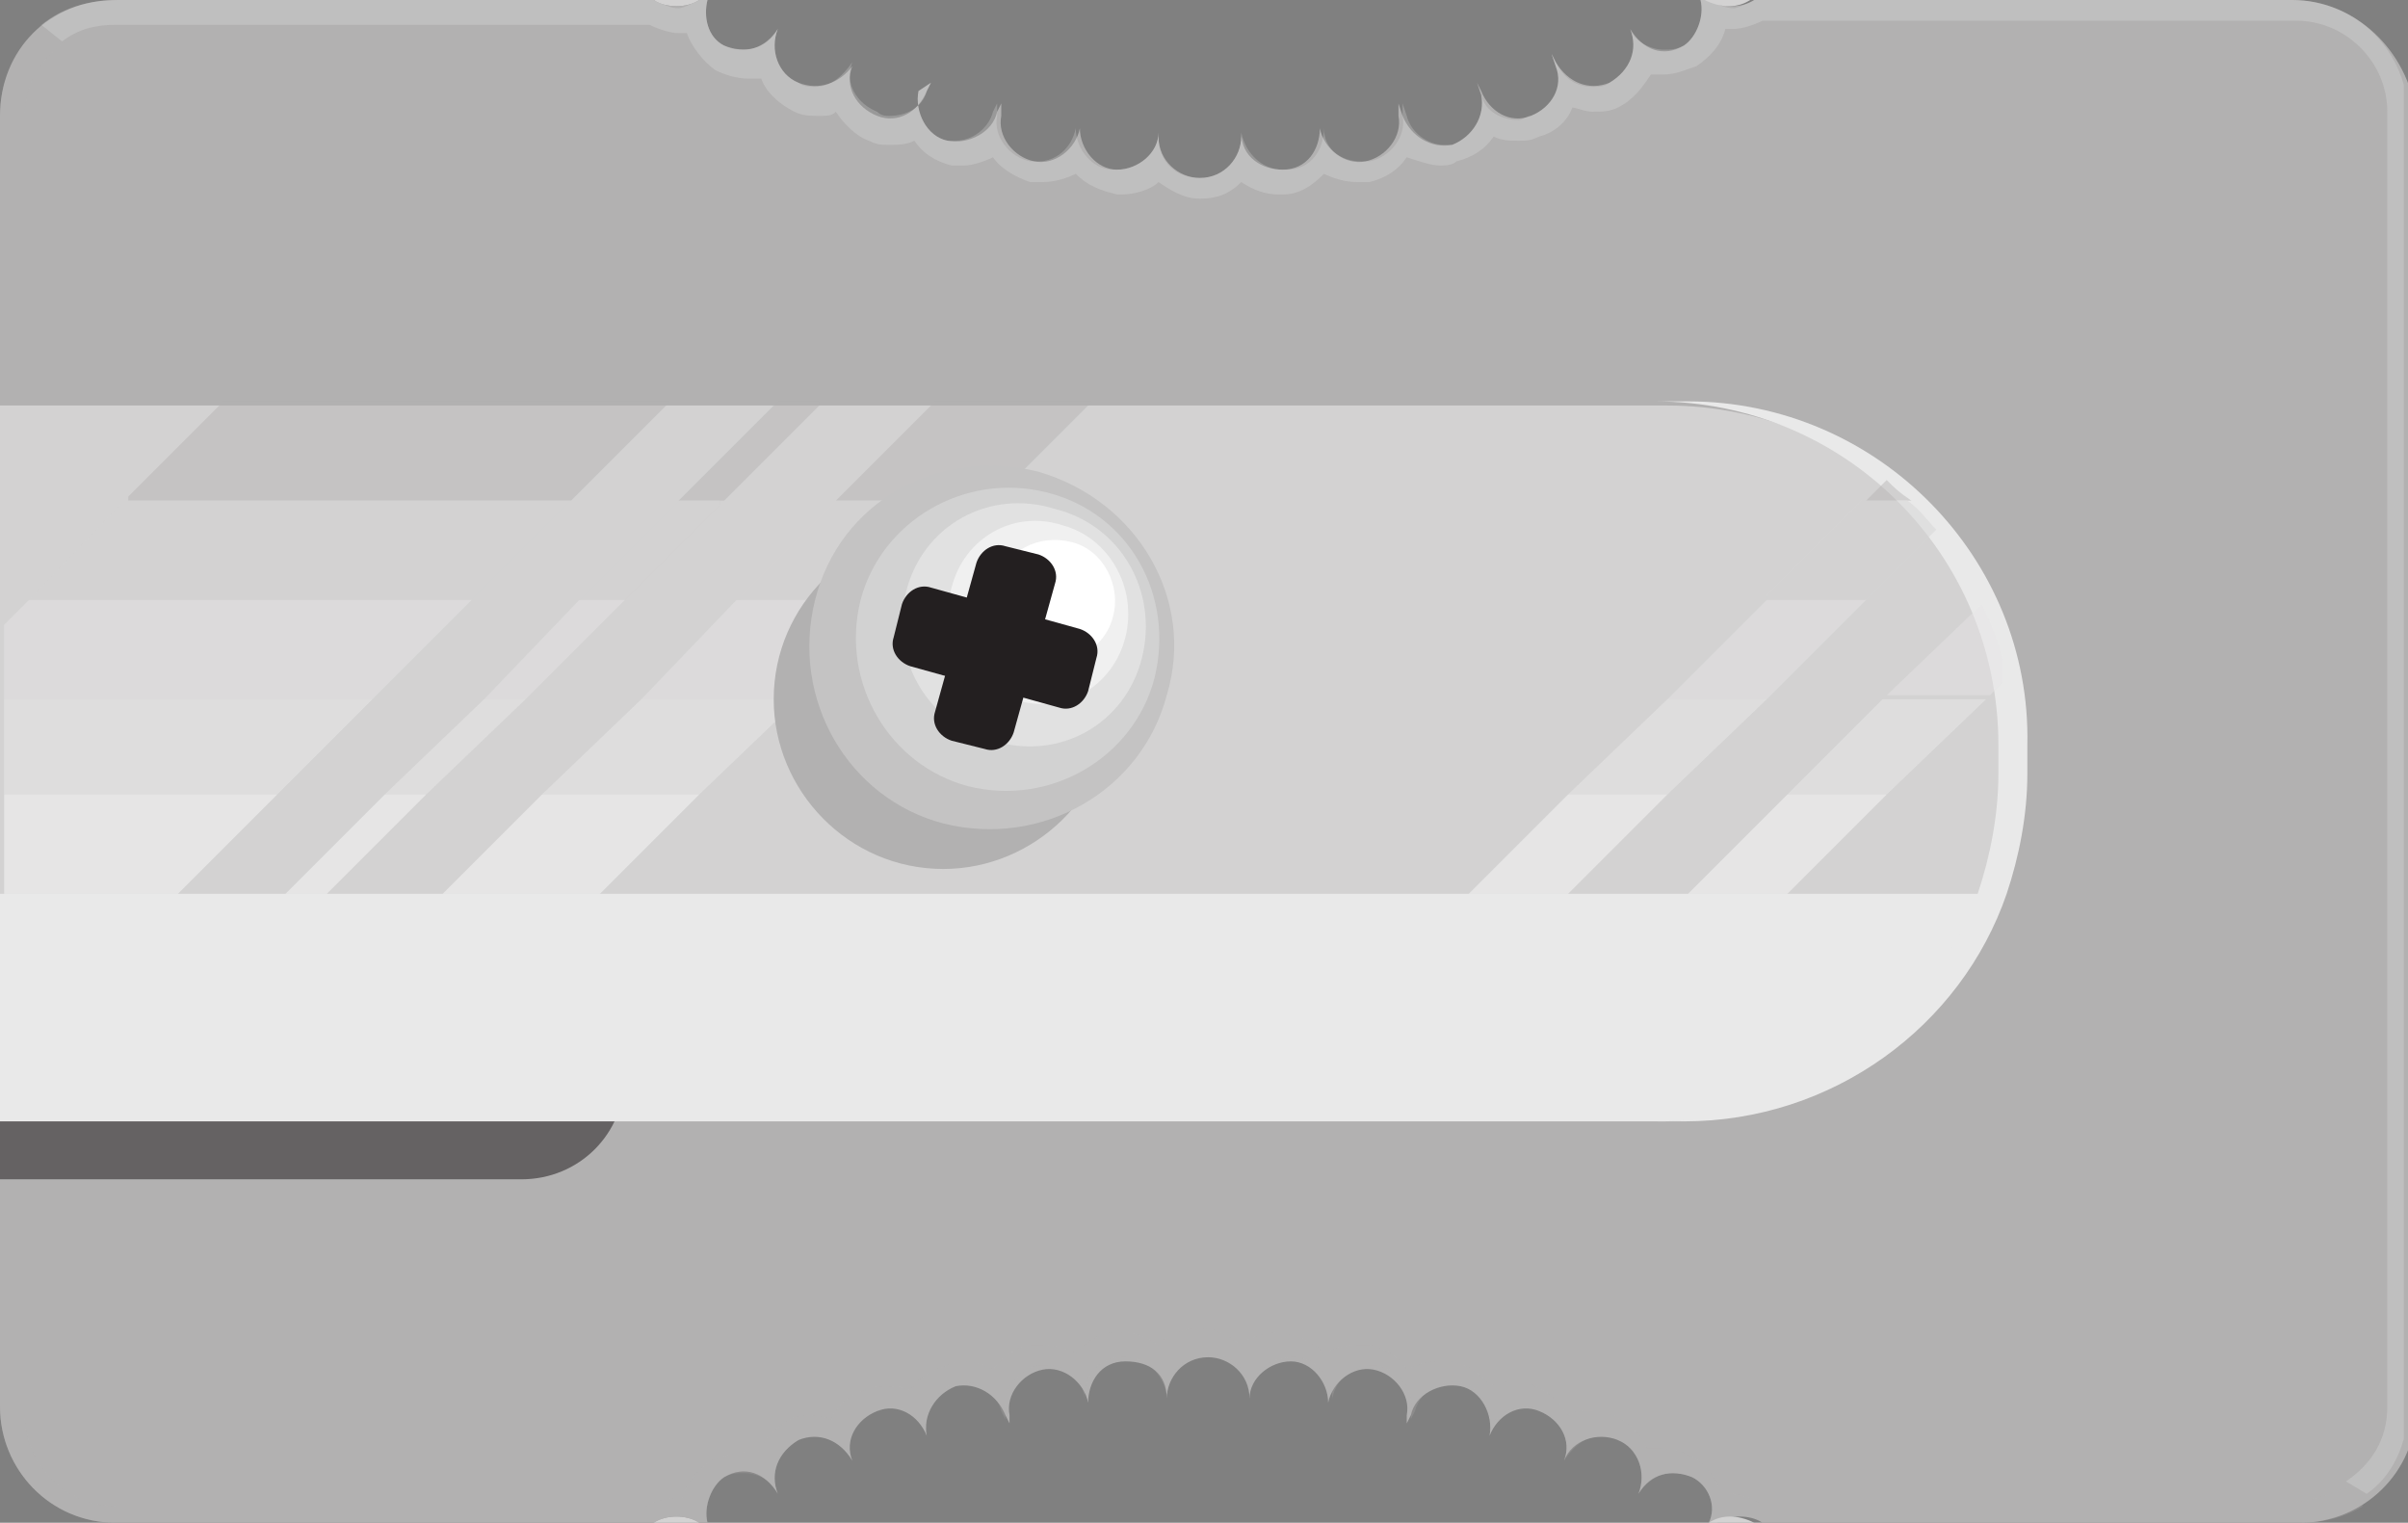 <svg xmlns="http://www.w3.org/2000/svg" xmlns:xlink="http://www.w3.org/1999/xlink" width="58.2" height="36.8" viewBox="0 0 58.2 36.8"><rect x="0" y="0" width="58.2" height="36.8" fill="#808080" stroke="none"/><path fill="#B2B1B1" d="M55.4 0h-13c-.3.2-.8.2-1.1 0h-.2c.1.4-.1.9-.4 1.1-.5.3-1 .1-1.3-.4l-.1-.2.1.2c.2.5 0 1-.5 1.3-.5.2-1 0-1.3-.5l-.1-.2.1.3c.2.5-.1 1-.6 1.2-.5.2-1-.1-1.2-.6l-.1-.2.1.3c.1.5-.2 1-.7 1.2-.5.1-1-.2-1.2-.7l-.1-.3v.3c.1.5-.3 1-.8 1.1-.5.1-1-.3-1.1-.8v-.3.3c0 .5-.3 1-.9 1-.5 0-1-.3-1-.9V3v.3c0 .5-.4 1-1 1-.5 0-1-.4-1-1V3v.2c0 .5-.5.9-1 .9s-.9-.5-.9-1v-.2.2c-.1.5-.6.9-1.1.8-.5-.1-.9-.6-.8-1.1v-.3l-.1.2c-.1.5-.7.8-1.2.7-.5-.1-.8-.7-.7-1.2l.3-.2-.1.2c-.2.5-.7.8-1.2.6-.5-.2-.8-.7-.6-1.2l.1-.2-.1.2c-.3.4-.8.6-1.3.4-.5-.2-.7-.8-.5-1.3l.1-.2-.1.2c-.3.5-.8.6-1.3.4-.4-.2-.5-.7-.4-1.1h-.2c-.3.2-.8.2-1.1 0h-13C1.2 0 0 1.2 0 2.8V34c0 1.5 1.2 2.8 2.8 2.8h13c.3-.2.8-.2 1.1 0h.2c-.1-.4.1-.9.4-1.1.5-.3 1-.1 1.3.4l.1.2-.1-.2c-.2-.5 0-1 .5-1.3.5-.2 1 0 1.3.5l.1.2-.1-.2c-.2-.5.1-1 .6-1.2.5-.2 1 .1 1.2.6l.1.2-.1-.2c-.1-.5.2-1 .7-1.2.5-.1 1 .2 1.2.7l.1.2v-.2c-.1-.5.3-1 .8-1.1.5-.1 1 .3 1.1.8v.2-.2c0-.5.3-1 .9-1s1 .3 1 .9v.2-.2c0-.5.4-1 1-1 .5 0 1 .4 1 1v.2-.2c0-.5.5-.9 1-.9s.9.5.9 1v.2-.2c.1-.5.6-.9 1.1-.8.5.1.9.6.8 1.1v.2l.1-.2c.1-.5.7-.8 1.2-.7.5.1.8.7.7 1.2l-.1.2.1-.2c.2-.5.7-.8 1.2-.6.5.2.8.7.6 1.2l-.1.2.1-.2c.2-.5.8-.7 1.3-.5.5.2.7.8.5 1.3l-.1.2.1-.2c.3-.5.8-.6 1.3-.4.4.2.6.7.4 1.1h.2c.3-.2.8-.2 1.1 0h13c1.5 0 2.8-1.2 2.8-2.8V2.8c-.2-1.6-1.5-2.8-3-2.8"/><g opacity=".24"><defs><path id="a" d="M0 0h58.1v36.8H0z"/></defs><clipPath id="b"><use xlink:href="#a" overflow="visible"/></clipPath><g clip-path="url(#b)"><defs><path id="c" d="M0 .6h57.1v36.2H0z"/></defs><clipPath id="d"><use xlink:href="#c" overflow="visible"/></clipPath><path clip-path="url(#d)" fill="#B2B1B1" d="M55.4 36.3H42.5c-.2-.1-.5-.2-.7-.2h-.2c-.1-.3-.3-.7-.7-.9-.2-.1-.5-.2-.8-.2h-.3c-.1-.3-.4-.6-.8-.8-.2-.1-.4-.1-.6-.1-.2 0-.3 0-.5.1-.2-.3-.5-.6-.8-.7-.2-.1-.3-.1-.5-.1s-.4 0-.6.1c-.2-.3-.5-.5-.9-.6h-.4c-.2 0-.5.1-.7.2-.2-.3-.5-.5-.9-.6h-.3c-.3 0-.6.1-.8.2-.3-.3-.6-.4-1-.5h-.1c-.3 0-.7.1-.9.3-.3-.2-.6-.4-1-.4s-.7.1-1 .4c-.3-.2-.6-.3-.9-.3H27c-.4 0-.7.2-1 .5-.2-.1-.5-.2-.8-.2h-.3c-.4.1-.7.3-.9.6-.2-.1-.4-.2-.7-.2-.1 0-.3 0-.4.1-.4.1-.7.3-.9.6-.2-.1-.4-.1-.6-.1-.2 0-.4 0-.5.1-.4.1-.7.4-.8.7-.1 0-.3-.1-.4-.1-.2 0-.4 0-.6.1-.4.2-.6.5-.8.8H18c-.3 0-.5.1-.8.2-.3.2-.6.5-.7.9h-.2c-.2 0-.5.1-.7.2H2.8c-1.2 0-2.2-1-2.2-2.2V2.8c0-.8.4-1.4 1-1.8L1 .6c-.6.6-1 1.3-1 2.2V34c0 1.5 1.2 2.8 2.8 2.8h13c.2-.1.4-.2.5-.2.2 0 .4.1.6.2h.2c-.1-.4.1-.9.4-1.1.2-.1.3-.1.5-.1.3 0 .7.2.8.5l.1.2-.1-.2c-.2-.5 0-1 .5-1.3.1-.1.3-.1.4-.1.4 0 .7.2.9.6l.1.2-.1-.2c-.2-.5.1-1 .6-1.2.1 0 .2-.1.3-.1.4 0 .8.2.9.6l.1.2-.1-.2c-.1-.5.2-1 .7-1.2h.2c.4 0 .8.3.9.7l.1.2v-.2c-.1-.5.3-1 .8-1.1h.2c.5 0 .9.3.9.8v.2-.2c0-.5.3-1 .9-1h.1c.5 0 .9.4 1 .9v.2-.2c0-.5.4-1 1-1 .5 0 1 .4 1 1v.2-.2c0-.5.5-.9 1-.9h.1c.5 0 .9.5.9 1v.2-.2c.1-.5.5-.8.9-.8h.2c.5.1.9.6.8 1.1v.2l.1-.2c.1-.4.5-.7.9-.7h.2c.5.1.8.7.7 1.2l-.1.2.1-.2c.1-.4.5-.6.9-.6.1 0 .2 0 .3.1.5.2.8.7.6 1.2l-.1.2.1-.2c.2-.3.5-.6.9-.6.1 0 .3 0 .4.1.5.2.7.8.5 1.3l-.1.2.1-.2c.2-.3.5-.5.8-.5.2 0 .3 0 .5.1.4.2.6.7.4 1.1h.2c.2-.1.4-.2.6-.2.2 0 .4.1.5.2h13c.7 0 1.3-.2 1.8-.6l-.5-.3c-.6.2-1.1.4-1.5.4"/></g><g clip-path="url(#b)"><defs><path id="e" d="M1 0h57.1v36.2H1z"/></defs><clipPath id="f"><use xlink:href="#e" overflow="visible"/></clipPath><path clip-path="url(#f)" fill="#EBEBEB" d="M58.2 34V2.8C58.2 1.3 57 0 55.4 0h-13c-.2.1-.4.2-.5.2-.2 0-.4-.1-.6-.2h-.2c.1.4-.1.9-.4 1.1-.2.1-.3.1-.5.1-.3 0-.7-.2-.8-.5l-.1-.2.1.2c.2.5 0 1-.5 1.3-.1.1-.3.1-.4.1-.4 0-.7-.2-.9-.6l-.1-.2.1.3c.2.5-.1 1-.6 1.2-.1 0-.2.1-.3.1-.4 0-.8-.2-.9-.6l-.1-.3.1.3c.1.5-.2 1-.7 1.2h-.2c-.4 0-.8-.3-.9-.7l-.1-.3v.3c.1.5-.3 1-.8 1.1h-.2c-.5 0-.9-.3-.9-.8v-.3.3c0 .5-.3 1-.9 1H31c-.5 0-.9-.4-1-.9V3v.3c0 .5-.4 1-1 1s-1-.4-1-1V3v.2c0 .5-.5.9-1 .9h-.1c-.5 0-.9-.5-.9-1v-.2.2c-.1.5-.5.8-.9.8h-.2c-.5-.1-.9-.6-.8-1.1v-.3l-.1.2c-.1.4-.5.7-.9.7h-.2c-.5-.1-.8-.7-.7-1.2l.3-.2-.1.2c-.1.4-.5.6-.9.6-.1 0-.2 0-.3-.1-.5-.2-.8-.7-.6-1.2l.1-.2-.1.2c-.2.3-.5.6-.9.6-.1 0-.3 0-.4-.1-.5-.2-.7-.8-.5-1.3l.1-.2-.1.2c-.2.3-.5.5-.8.5-.2 0-.3 0-.5-.1-.4-.2-.5-.7-.4-1.1h-.2c-.2.1-.4.2-.5.2-.2 0-.4-.1-.5-.2h-13C2.1 0 1.5.2 1 .6l.5.4c.4-.3.8-.4 1.3-.4h12.9c.2.1.5.2.7.2h.2c.1.3.4.7.7.9.2.1.5.2.8.2h.3c.1.3.4.6.8.8.2.1.4.1.6.1.2 0 .3 0 .4-.1.2.3.5.6.8.7.2.1.3.1.5.1s.4 0 .6-.1c.2.3.5.5.9.6h.3c.2 0 .5-.1.7-.2.2.3.6.5.9.6h.3c.3 0 .6-.1.8-.2.3.3.6.4 1 .5h.1c.3 0 .7-.1.9-.3.3.2.6.4 1 .4s.7-.1 1-.4c.3.2.6.3.9.3h.1c.4 0 .7-.2 1-.5.2.1.5.2.8.2h.3c.4-.1.7-.3.9-.6.3.1.6.2.8.2.1 0 .3 0 .4-.1.4-.1.7-.3.9-.6.2.1.4.1.6.1.2 0 .3 0 .5-.1.4-.1.7-.4.8-.7.1 0 .3.1.5.1s.4 0 .6-.1c.4-.2.6-.5.8-.8h.3c.3 0 .5-.1.8-.2.3-.2.6-.5.7-.9h.2c.2 0 .5-.1.7-.2h12.9c1.2 0 2.2 1 2.2 2.2V34c0 .8-.4 1.4-1 1.8l.5.3c.6-.4 1-1.2 1-2.1"/></g></g><path fill="#D3D2D2" d="M16.9 0h-1.1c.3.2.8.2 1.1 0M42.3 0h-1.1c.4.2.8.2 1.1 0M41.3 36.8h1.1c-.4-.2-.8-.2-1.1 0"/><path fill="#656263" d="M12.6 23.5H0v5h12.6c1.4 0 2.5-1.1 2.5-2.5s-1.1-2.5-2.5-2.5"/><path fill="#D3D2D2" d="M15.8 36.8h1.1c-.3-.2-.8-.2-1.1 0M48.6 18.1c0-4.6-3.7-8.3-8.3-8.3H0v11.9h48c.3-.9.5-1.9.5-2.9v-.7z"/><path fill="#E9E9E9" d="M0 27.1h40.2c3.6 0 6.7-2.3 7.8-5.5H0v5.5z"/><defs><path id="g" d="M40 9.7h9.1v17.4H40z"/></defs><clipPath id="h"><use xlink:href="#g" overflow="visible"/></clipPath><path clip-path="url(#h)" fill="#E9E9E9" d="M40.8 9.7H40c4.6 0 8.3 3.7 8.3 8.3v.7c0 1-.2 2-.5 2.9-1.2 3.2-4.2 5.5-7.8 5.5h.7c3.6 0 6.7-2.3 7.8-5.5.3-.9.5-1.9.5-2.9V18c.1-4.5-3.6-8.3-8.2-8.3"/><g opacity=".43"><defs><path id="i" d="M.1 9.7h48.4v11.9H.1z"/></defs><clipPath id="j"><use xlink:href="#i" overflow="visible"/></clipPath><g clip-path="url(#j)"><defs><path id="k" d="M3.1 9.7h13.1v2.4H3.1z"/></defs><clipPath id="l"><use xlink:href="#k" overflow="visible"/></clipPath><path clip-path="url(#l)" fill="#B2B1B1" d="M13.8 12.1l2.4-2.4H5.4L3 12.1"/></g><g clip-path="url(#j)"><defs><path id="m" d="M20.2 9.7h6.2v2.4h-6.2z"/></defs><clipPath id="n"><use xlink:href="#m" overflow="visible"/></clipPath><path clip-path="url(#n)" fill="#B2B1B1" d="M24 12.1l2.4-2.4h-3.8l-2.4 2.4"/></g><g clip-path="url(#j)"><defs><path id="o" d="M16.4 9.7h3.4v2.4h-3.4z"/></defs><clipPath id="p"><use xlink:href="#o" overflow="visible"/></clipPath><path clip-path="url(#p)" fill="#B2B1B1" d="M17.5 12.1l2.4-2.4h-1.1l-2.4 2.4"/></g><g clip-path="url(#j)"><defs><path id="q" d="M45.1 11.6h1.1v.5h-1.1z"/></defs><clipPath id="r"><use xlink:href="#q" overflow="visible"/></clipPath><path clip-path="url(#r)" fill="#B2B1B1" d="M45.6 11.6l-.5.5h1.1c-.3-.2-.4-.3-.6-.5"/></g><g clip-path="url(#j)"><defs><path id="s" d="M.7 12.1h13.1v2.4H.7z"/></defs><clipPath id="t"><use xlink:href="#s" overflow="visible"/></clipPath><path clip-path="url(#t)" fill="#D3D2D2" d="M3 12.1L.7 14.5h10.7l2.4-2.4"/></g><g clip-path="url(#j)"><defs><path id="u" d="M17.9 12.1h6.2v2.4h-6.2z"/></defs><clipPath id="v"><use xlink:href="#u" overflow="visible"/></clipPath><path clip-path="url(#v)" fill="#D3D2D2" d="M17.8 14.5h3.9l2.3-2.4h-3.8"/></g><g clip-path="url(#j)"><defs><path id="w" d="M14 12.1h3.4v2.4H14z"/></defs><clipPath id="x"><use xlink:href="#w" overflow="visible"/></clipPath><path clip-path="url(#x)" fill="#D3D2D2" d="M15.1 14.5l2.4-2.4h-1.1L14 14.5"/></g><g clip-path="url(#j)"><defs><path id="y" d="M42.7 12.1h4.1v2.4h-4.1z"/></defs><clipPath id="z"><use xlink:href="#y" overflow="visible"/></clipPath><path clip-path="url(#z)" fill="#D3D2D2" d="M45.1 14.5l1.7-1.7c-.2-.2-.4-.5-.7-.7H45l-2.4 2.4h2.5z"/></g><g clip-path="url(#j)"><defs><path id="A" d="M.1 14.5h11.3v2.4H.1z"/></defs><clipPath id="B"><use xlink:href="#A" overflow="visible"/></clipPath><path clip-path="url(#B)" fill="#E7E6E7" d="M11.4 14.5H.7l-.6.6v1.8H9"/></g><g clip-path="url(#j)"><defs><path id="C" d="M15.5 14.5h6.2v2.4h-6.2z"/></defs><clipPath id="D"><use xlink:href="#C" overflow="visible"/></clipPath><path clip-path="url(#D)" fill="#E7E6E7" d="M19.3 16.9l2.4-2.4h-3.9l-2.3 2.4"/></g><g clip-path="url(#j)"><defs><path id="E" d="M11.7 14.5h3.4v2.4h-3.4z"/></defs><clipPath id="F"><use xlink:href="#E" overflow="visible"/></clipPath><path clip-path="url(#F)" fill="#E7E6E7" d="M14 14.5l-2.3 2.4h1l2.4-2.4"/></g><g clip-path="url(#j)"><defs><path id="G" d="M40.3 14.5h4.8v2.4h-4.8z"/></defs><clipPath id="H"><use xlink:href="#G" overflow="visible"/></clipPath><path clip-path="url(#H)" fill="#E7E6E7" d="M40.3 16.9h2.4l2.4-2.4h-2.4"/></g><g clip-path="url(#j)"><defs><path id="I" d="M45.5 14.5h2.9v2.3h-2.9z"/></defs><clipPath id="J"><use xlink:href="#I" overflow="visible"/></clipPath><path clip-path="url(#J)" fill="#E7E6E7" d="M45.5 16.9H48l.5-.5c-.1-.6-.3-1.2-.6-1.8l-2.4 2.3z"/></g><g clip-path="url(#j)"><defs><path id="K" d="M.1 16.9H9v2.4H.1z"/></defs><clipPath id="L"><use xlink:href="#K" overflow="visible"/></clipPath><path clip-path="url(#L)" fill="#EDEDED" d="M9 16.9H.1v2.3h6.6"/></g><g clip-path="url(#j)"><defs><path id="M" d="M13.1 16.9h6.2v2.4h-6.2z"/></defs><clipPath id="N"><use xlink:href="#M" overflow="visible"/></clipPath><path clip-path="url(#N)" fill="#EDEDED" d="M15.5 16.9l-2.4 2.3h3.8l2.4-2.3"/></g><g clip-path="url(#j)"><defs><path id="O" d="M9.3 16.9h3.4v2.4H9.3z"/></defs><clipPath id="P"><use xlink:href="#O" overflow="visible"/></clipPath><path clip-path="url(#P)" fill="#EDEDED" d="M11.7 16.9l-2.4 2.3h1l2.4-2.3"/></g><g clip-path="url(#j)"><defs><path id="Q" d="M37.9 16.9h4.8v2.4h-4.8z"/></defs><clipPath id="R"><use xlink:href="#Q" overflow="visible"/></clipPath><path clip-path="url(#R)" fill="#EDEDED" d="M37.9 19.2h2.4l2.4-2.3h-2.4"/></g><g clip-path="url(#j)"><defs><path id="S" d="M43.2 16.9H48v2.4h-4.8z"/></defs><clipPath id="T"><use xlink:href="#S" overflow="visible"/></clipPath><path clip-path="url(#T)" fill="#EDEDED" d="M45.6 19.2l2.4-2.3h-2.5l-2.3 2.3"/></g><g clip-path="url(#j)"><defs><path id="U" d="M.1 19.2h6.6v2.4H.1z"/></defs><clipPath id="V"><use xlink:href="#U" overflow="visible"/></clipPath><path clip-path="url(#V)" fill="#FFF" d="M.1 19.2v2.4h4.2l2.4-2.4"/></g><g clip-path="url(#j)"><defs><path id="W" d="M10.7 19.2h6.2v2.4h-6.2z"/></defs><clipPath id="X"><use xlink:href="#W" overflow="visible"/></clipPath><path clip-path="url(#X)" fill="#FFF" d="M13.1 19.2l-2.4 2.4h3.8l2.4-2.4"/></g><g clip-path="url(#j)"><defs><path id="Y" d="M6.9 19.2h3.4v2.4H6.9z"/></defs><clipPath id="Z"><use xlink:href="#Y" overflow="visible"/></clipPath><path clip-path="url(#Z)" fill="#FFF" d="M9.3 19.2l-2.4 2.4h1l2.4-2.4"/></g><g clip-path="url(#j)"><defs><path id="aa" d="M35.5 19.2h4.8v2.4h-4.8z"/></defs><clipPath id="ab"><use xlink:href="#aa" overflow="visible"/></clipPath><path clip-path="url(#ab)" fill="#FFF" d="M37.9 19.2l-2.4 2.4h2.4l2.4-2.4"/></g><g clip-path="url(#j)"><defs><path id="ac" d="M40.8 19.2h4.8v2.4h-4.8z"/></defs><clipPath id="ad"><use xlink:href="#ac" overflow="visible"/></clipPath><path clip-path="url(#ad)" fill="#FFF" d="M43.2 19.2l-2.4 2.4h2.4l2.4-2.4"/></g></g><defs><path id="ae" d="M18.6 12.7h8.3V21h-8.3z"/></defs><clipPath id="af"><use xlink:href="#ae" overflow="visible"/></clipPath><path clip-path="url(#af)" fill="#B2B1B1" d="M26.9 16.9c0 2.3-1.9 4.1-4.1 4.1-2.3 0-4.1-1.9-4.1-4.1 0-2.3 1.9-4.1 4.1-4.1 2.3-.1 4.1 1.8 4.1 4.1"/><path fill="#C4C3C3" d="M28.2 16.8c-.6 2.3-3 3.7-5.4 3.1-2.3-.6-3.7-3-3.1-5.4s3-3.7 5.4-3.1c2.4.7 3.8 3.1 3.1 5.4"/><path fill="#D2D2D2" d="M27.9 16.4c-.5 1.9-2.5 3.1-4.5 2.6-1.9-.5-3.1-2.5-2.6-4.5.5-1.9 2.5-3.1 4.5-2.6s3.1 2.5 2.6 4.5"/><path fill="#E1E1E1" d="M27.6 15.9c-.4 1.6-2 2.5-3.6 2-1.6-.4-2.5-2-2.1-3.6.4-1.6 2-2.5 3.6-2 1.6.4 2.5 2 2.1 3.6"/><path fill="#F0F0F0" d="M27.2 15.4c-.3 1.2-1.5 1.9-2.7 1.5-1.2-.3-1.9-1.5-1.5-2.7.3-1.2 1.5-1.9 2.7-1.5 1.1.3 1.8 1.5 1.5 2.7"/><path fill="#FFF" d="M26.9 14.9c-.2.8-1 1.2-1.8 1-.8-.2-1.2-1-1-1.8.2-.8 1-1.2 1.8-1s1.2 1.1 1 1.8"/><path fill="#231F20" d="M24.5 17.7c-.1.3-.4.5-.7.4l-.8-.2c-.3-.1-.5-.4-.4-.7l1-3.6c.1-.3.4-.5.7-.4l.8.2c.3.1.5.4.4.7l-1 3.6z"/><path fill="#231F20" d="M22 16.1c-.3-.1-.5-.4-.4-.7l.2-.8c.1-.3.4-.5.7-.4l3.6 1c.3.1.5.4.4.7l-.2.8c-.1.3-.4.5-.7.4l-3.6-1z"/></svg>
